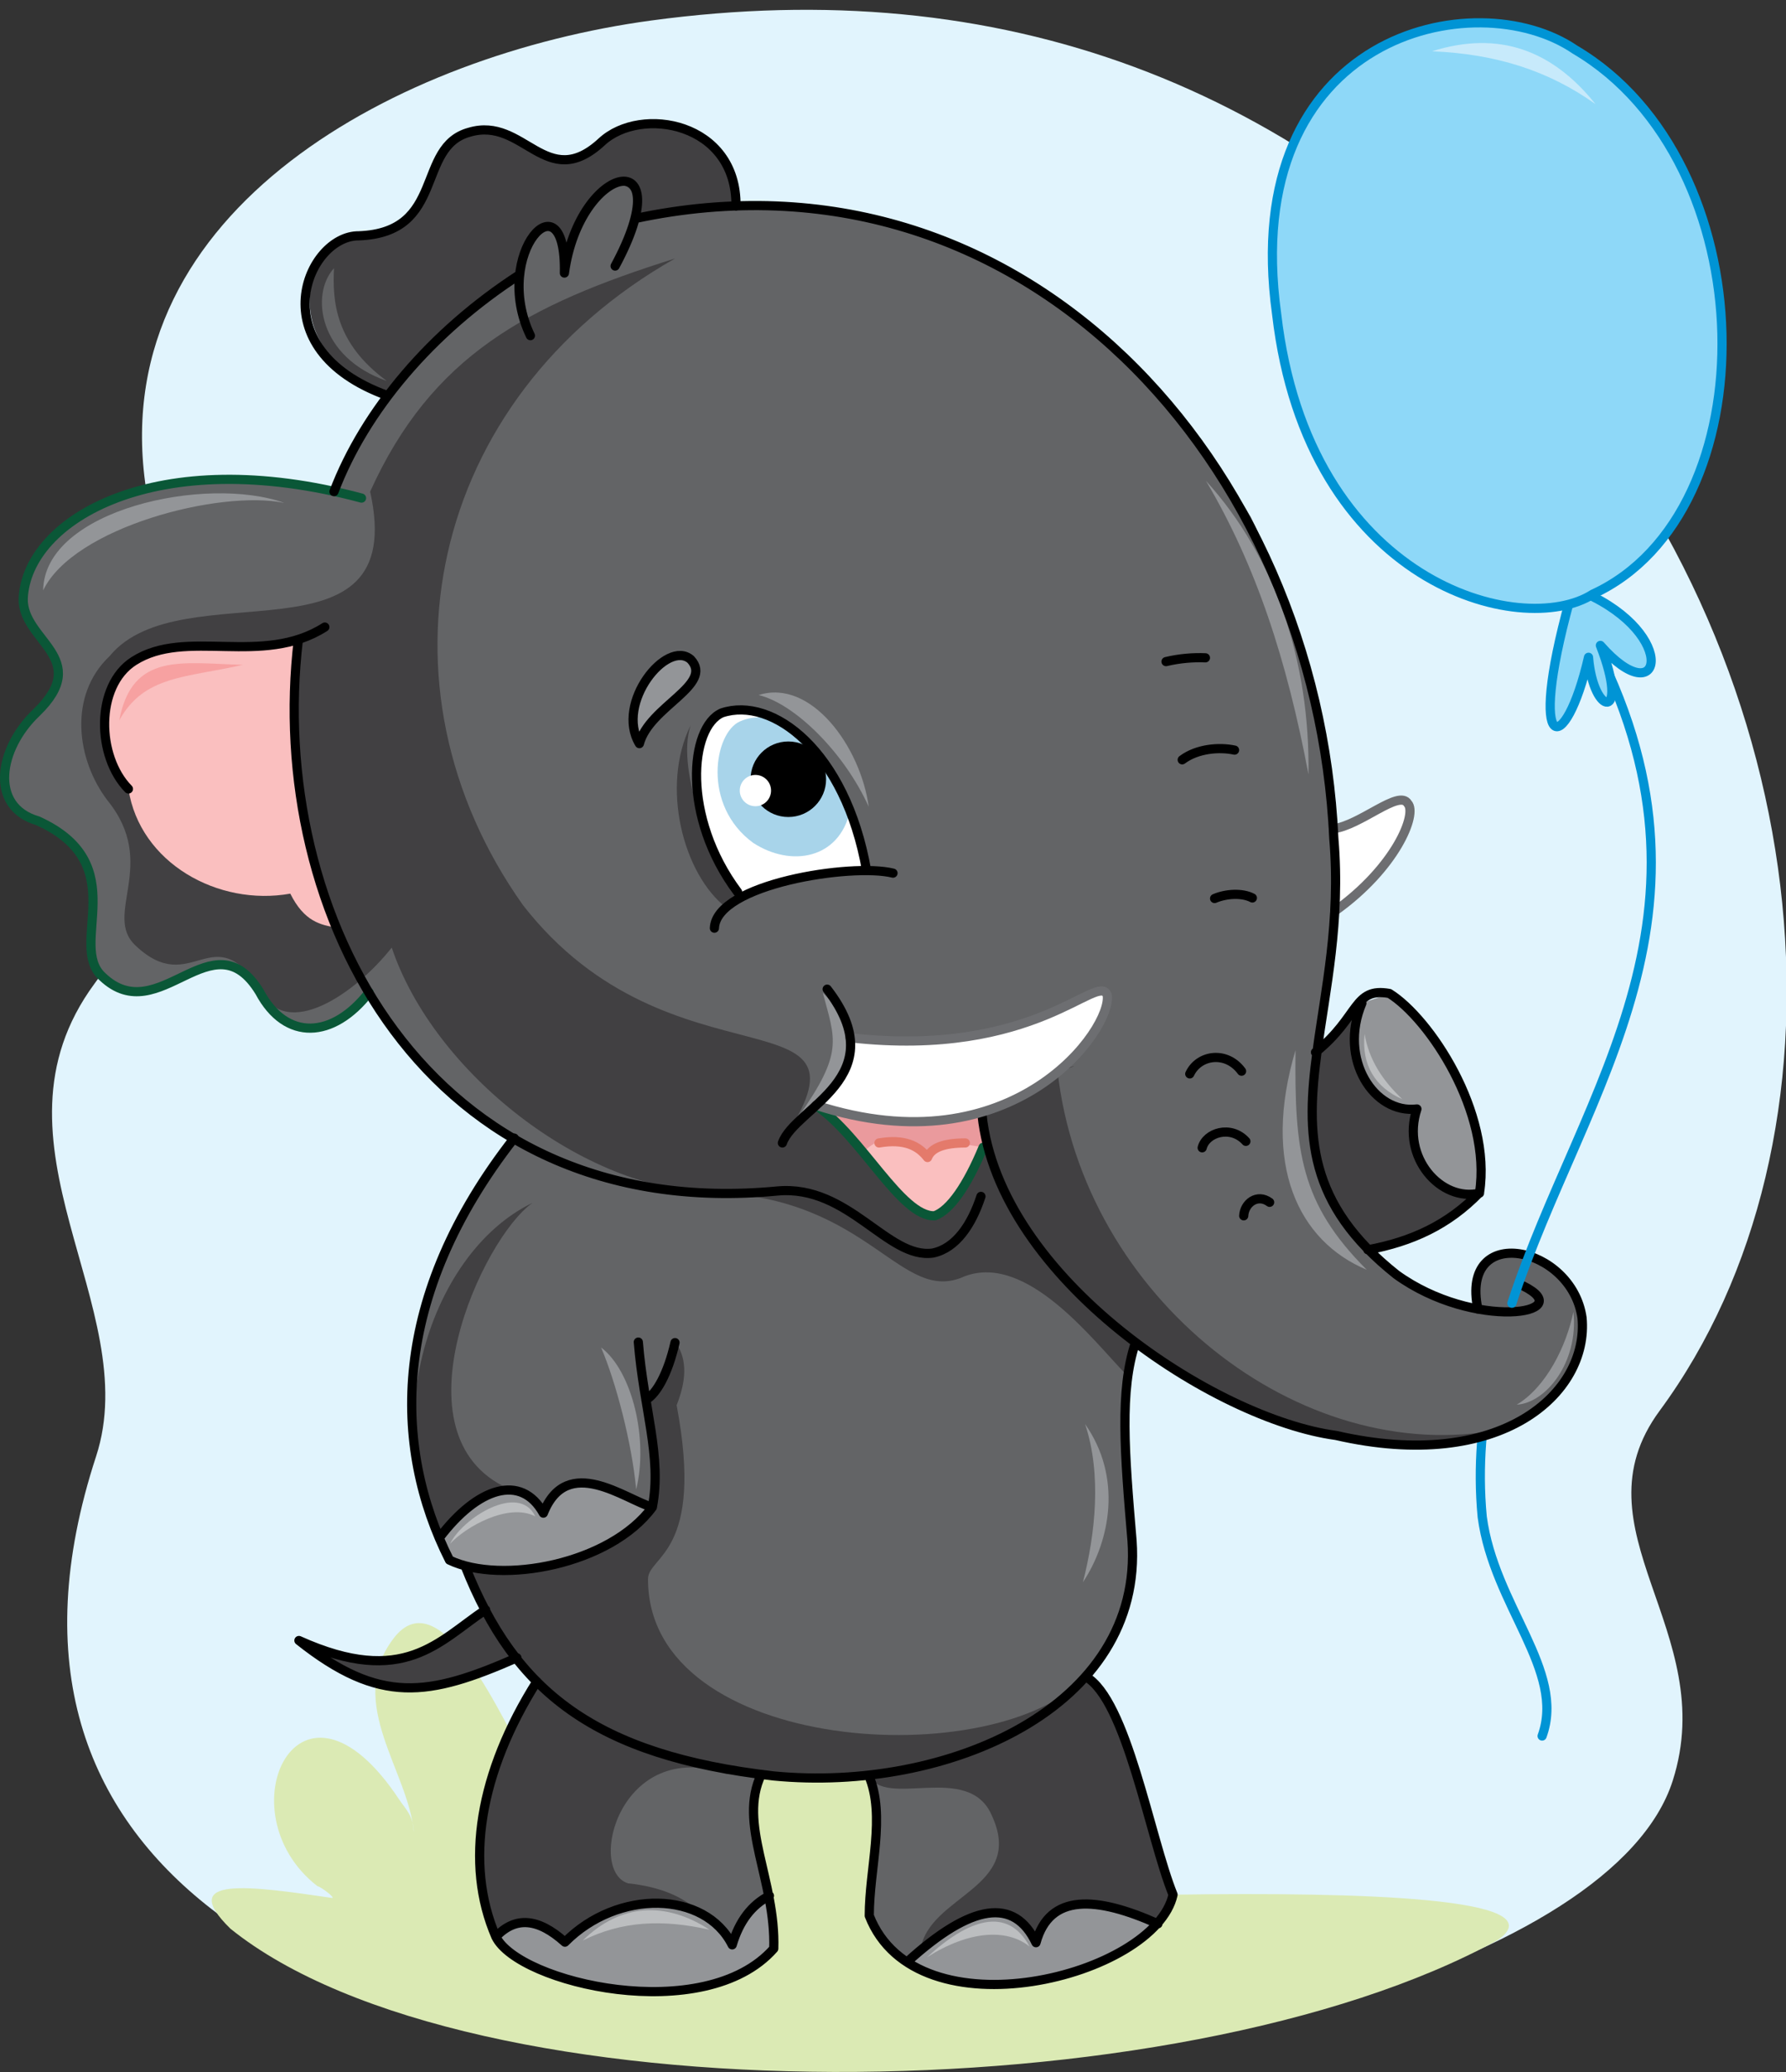 <?xml version="1.0" encoding="utf-8"?>
<!-- Generator: Adobe Illustrator 21.1.0, SVG Export Plug-In . SVG Version: 6.00 Build 0)  -->
<svg version="1.1" id="Layer_1" xmlns="http://www.w3.org/2000/svg" xmlns:xlink="http://www.w3.org/1999/xlink" x="0px" y="0px"
	 viewBox="0 0 331 384" style="enable-background:new 0 0 331 384;" xml:space="preserve">
<rect x="0" y="0" width="331" height="384" fill="#333333" stroke="none"/>
<style type="text/css">
	.st0{fill-rule:evenodd;clip-rule:evenodd;fill:#E1F4FD;}
	.st1{fill-rule:evenodd;clip-rule:evenodd;fill:#DBEAB4;}
	.st2{fill-rule:evenodd;clip-rule:evenodd;fill:#414042;}
	.st3{fill:none;stroke:#0094D5;stroke-width:1.702;stroke-linecap:round;stroke-linejoin:round;stroke-miterlimit:22.926;}
	.st4{fill-rule:evenodd;clip-rule:evenodd;fill:#939598;}
	.st5{fill-rule:evenodd;clip-rule:evenodd;fill:#636466;}
	.st6{fill-rule:evenodd;clip-rule:evenodd;fill:#FABFBF;}
	.st7{fill-rule:evenodd;clip-rule:evenodd;fill:#EA9A9D;}
	.st8{fill-rule:evenodd;clip-rule:evenodd;fill:#FFFFFF;}
	.st9{fill:none;stroke:#0A5737;stroke-width:1.702;stroke-linecap:round;stroke-linejoin:round;stroke-miterlimit:22.926;}
	.st10{fill:none;stroke:#6D6E71;stroke-width:1.702;stroke-linecap:round;stroke-linejoin:round;stroke-miterlimit:22.926;}
	.st11{fill-rule:evenodd;clip-rule:evenodd;fill:#A8D4EA;}
	.st12{fill:none;stroke:#E47A6B;stroke-width:1.702;stroke-linecap:round;stroke-linejoin:round;stroke-miterlimit:22.926;}
	.st13{fill-rule:evenodd;clip-rule:evenodd;}
	.st14{fill:none;stroke:#000000;stroke-width:1.702;stroke-linecap:round;stroke-linejoin:round;stroke-miterlimit:22.926;}
	.st15{fill-rule:evenodd;clip-rule:evenodd;fill:#F7A1A1;}
	.st16{fill-rule:evenodd;clip-rule:evenodd;fill:#8ED8F8;}
	.st17{fill-rule:evenodd;clip-rule:evenodd;fill:#C7EAFB;}
	.st18{fill-rule:evenodd;clip-rule:evenodd;fill:#BCBEC0;}
</style>
<path class="st0" d="M120.7,3.8C74.1,10.1,20.1,38.6,26.9,89.4c5.1,37.8,18.8,54.5-9.4,92.9c-21.7,29.5,9.4,59.8,0.3,87.6
	C-32.5,423.8,288.3,397.8,310,330c8.9-27.8-18.7-46.5-2.4-68.6c36.9-50.1,31.1-135.4-22.4-195.8C240.4,14.9,185-4.9,120.7,3.8z"/>
<path class="st1" d="M42.7,357.4c44.1,35.5,175.7,34.6,234.9,2.1c11.2-7.9-25.7-8.9-60.1-8.4l-43.8-6.2
	c15.1-23.8-18.5-48.3-32.4-20.8c0,0-1-10.6-6.4-11.7c-9.2-1.9-15,11.3-17.4,18.8c-0.6,3.1-2.3-39.5-13.1-25.8
	c-1.2,2.1-6.7,21-6.7,21c-4-6.1-15.9-34.9-24.9-22.6c-8.8,11.8,3,24.5,3.9,35.8c-0.1-3.2-1.5-4.3-2.7-6.1c-18.5-28-32.8,2.3-15.2,16
	c0.8,0.2,3.5,2.3,2.7,2.2C46.4,349.5,32.6,347.5,42.7,357.4z"/>
<path class="st2" d="M252.4,185.9l16.9,22.7l4.9,12.4c-4.9,5.8-12,9.1-20.7,10.6l-18.2-8.8l8.8-28.1L252.4,185.9z"/>
<path class="st3" d="M276.5,254.3c-1.8,8.5-2.7,17.3-1.8,26.8c2.2,16.5,15.5,28.5,11.1,40.6"/>
<path class="st4" d="M274.4,221c0.1-18.1-6.8-29.1-16.7-36.9l-5.1,1.7c-4.4,10.4,2.3,20.6,10.2,19.6
	C259.6,214.4,267.2,222.8,274.4,221z"/>
<path class="st2" d="M136.4,39.6L80.9,76c-33-6.6-24.7-32.4-14.3-32.3c16.2-0.6,10.5-16.5,20.5-19.2c10.1-3,14.2,11.3,24.5,1.8
	C118.8,19.5,136.7,24.2,136.4,39.6z"/>
<path class="st5" d="M68.4,183.9c7.9,12.1,16.9,20.7,26.8,27c-20.8,28.1-24.5,55.3-12,78.2h3.3l2.2,6.8l4.9,9.5l5.9,6.1
	c-12.7,21.3-13.8,34.5-7.2,48c4.9,7.8,35.9,16.4,51.1,1.5c0.8-14-7.2-23.7-2.3-32.3l19.9,0.2c2.3,10.5,1.3,15.3,0.1,26
	c6.9,19.8,46.5,9.9,56.3-3.9c-4.4-14.8-9.6-38.8-16.2-40.4c6.7-7.7,9.5-18,8.7-25.2c-1.1-14.3-3.7-22.6,0.6-36.6
	c7.7,7.8,29.2,19,52.8,19c21,0.1,29.7-11.8,29.8-23.6c3.3-8-22.1-21.3-19.3-1.6c-3-0.7-11.5-1.4-20.3-11.1
	c-15.5-16.9-10-31.1-6.1-62.6c15.9-13,15.6-22.4,10.6-20.1l-10.9,4.9c-1.8-21-6.7-40.5-15.3-57.9c-27.6-46.6-71.5-64-114.3-54.8
	c2.4-10.5-9.5-9.9-13,9.9c-0.1-9.2-5.1-13-8.2,0.3c-15.7,8.8-27.4,21.9-34.5,40C24,84.4,4,97.9,4.3,110.9c-0.2,7.9,12.9,11,2.5,21.1
	c-7.1,6.7-8.8,17.5,0.2,20.1c17.9,8.1,5.4,23,12,28.9c10.5,10,20.4-11.4,29.1,2.8C53.1,192.9,61.7,192.4,68.4,183.9z"/>
<path class="st2" d="M125.4,260.4c5.2,27.5-5.3,27.9-5.3,32.2c-0.1,32.6,64.8,36.2,81.1,18c8,6.6,12.1,29.2,16.2,40.4
	c-6.6,17.3-41.9,14.6-46.8,10.3c1.5-10.1,19.5-11.4,13.2-24.9c-4.3-10-19.9-1.1-22.8-7.5l-26.4-0.2c-19.7-6.8-25.9,17.9-18.2,20.3
	c12.3,1.3,16.2,7.6,18.8,14.6c-11.6,8.8-36.8,5.5-42.8-4.1c-6.5-13.5-5.5-26.6,7.2-48l-4-4.2c-11.8,4.7-27.3,10.6-40.1-3.3
	c14,8.2,24.1,1.4,34.6-5.7l-3.7-8.2l-3-1c-14.2-22.5-4.5-56.7,15.3-66.2c-9.3,6.5-26.1,43.1-4.6,52.9l1.6,6.2l25.4-2.7
	c0.8-5.3,0.8-11.5-1.2-19.8l3.6-4.8l1.8-5.8C127.5,252.1,127.1,256.1,125.4,260.4z M72.6,175.6c7.8,23.2,35.6,45,59.5,45.4
	c29.2,0.9,34.8,21,46.7,15.5c11.5-4.3,23.7,11.8,29.8,18.1l1.8-5.9c19.1,15.4,46.7,23.2,67.6,16.2c-37,7.2-77.3-24.4-82-66.4
	c15-5-29.5,12.2-39.9,0.4l-11.2,12.7c19.6-29-20.4-8.4-48-43.9C68.2,127.2,79.1,74,125.1,47.9c-27.4,8.6-45.1,18-56.5,43.2
	c7.4,33.4-35,14.3-48.3,30.5c-7.7,7.3-6.1,19.2-0.4,26.7c9.6,11.8-0.9,21.2,5.2,26.9c10.5,10,14.4-5.8,23.2,8.4
	C53.1,192.9,65.8,184.2,72.6,175.6z"/>
<polygon class="st6" points="153.1,205.5 179,204.5 182,206.6 182.2,212.6 176.3,222.8 173.1,225.3 169.6,224 166.9,221.7 "/>
<path class="st7" d="M153.1,205.5l25.9-1l2.9,2.1l0.2,6c-6.7-1.3-10.1-0.6-10.3,2c-4.3-4.3-8.3-4.7-11.9-1L153.1,205.5z"/>
<path class="st6" d="M23.8,146.2c2.1,13.7,16.6,21.8,30,19.4c2.6,5.2,5.6,5.8,8.6,6.3c-6.8-18.3-9.1-36.1-7.1-53.4
	c-11.5,2.9-20.8-2.2-30.5,4.1C17.6,127.1,17.9,140.2,23.8,146.2z"/>
<path class="st8" d="M160.7,161.7c-8.5,0.1-15.7,0.2-23.2,4.5c-10.4-13.9-9.7-31.5-3.7-34.1C143.1,129,156.8,139.4,160.7,161.7z"/>
<path class="st8" d="M247.4,168.8l-0.4-15.3c5.1-0.6,12.3-7.4,13.9-4.7C262.9,150.8,258.8,160.8,247.4,168.8z"/>
<path class="st8" d="M151.3,204.9c4.7-3.3,6.8-7.4,6.3-12.6c34.5,3.9,46-12.3,47.7-7.9C206.2,190.5,187.9,216.7,151.3,204.9z"/>
<path class="st9" d="M151.3,204.9c8.4,5.7,15.7,20.6,21.9,20.4c2.9-1,6.1-5.7,9-12.7"/>
<path class="st10" d="M247,153.6c5.1-0.6,12.3-7.4,13.9-4.7c1.8,1.9-2.2,11.9-13.6,20"/>
<path class="st11" d="M155.4,146.5l2.1,3.9c-2,8.7-10.8,10.4-17.9,5.8c-9.6-7-7.2-20.4-2.5-22.5C143.1,131,151.3,135.4,155.4,146.5z
	"/>
<path class="st12" d="M162.9,211.8c4.7-0.8,7.3,0.5,9,2.7c0.7-1.8,3-2.7,7-2.7"/>
<path class="st9" d="M67,92.3C29,82.1,5,96.2,4.3,110.9c-0.2,7.9,12.9,11,2.5,21.1c-7.1,6.7-8.8,17.5,0.2,20.1
	c17.9,8.1,5.4,23,12,28.9c10.5,10,20.4-11.4,29.1,2.8c4.9,9.2,13.6,8.7,20.3,0.1"/>
<circle class="st13" cx="146.1" cy="144.4" r="7"/>
<ellipse class="st8" cx="140" cy="146.5" rx="2.9" ry="2.9"/>
<path class="st4" d="M81.4,284.9l1.9,4.1c13.2,4.4,28.7,0.6,37.6-9.8c-9.2-5-17.3-7.3-20.2,1.1C96.6,273,89.7,274.3,81.4,284.9z"/>
<path class="st4" d="M118.5,137.8c1.8-6.9,13.9-10.9,9.5-15.6C123.6,118.4,114,130.3,118.5,137.8z"/>
<path class="st14" d="M118.5,137.8c1.8-6.9,13.9-10.9,9.5-15.6C123.6,118.4,114,130.3,118.5,137.8z"/>
<path class="st4" d="M168.1,363.6c11,7.2,31,6.8,46.5-7c-11.4-5.1-20.1-5.7-22.6,3.5C188,351.7,180,352.8,168.1,363.6z M142.6,351.4
	l0.9,9.6c-12,14-47.9,6.9-51.5-2.2c3.6-3.8,7.8-3.5,12.8,1c9.8-9.9,26-9.5,31,0.5C136.9,356.1,139.2,353.1,142.6,351.4z"/>
<path class="st14" d="M91.9,358.9c3.6-3.8,7.8-3.5,12.8,1c9.8-9.9,26-9.5,31,0.5c1.3-4.4,3.6-7.4,6.9-9.1 M201.2,310.7
	c7.6,4.2,11.9,29.8,16.2,40.4c-3.3,15.1-47.5,26.5-56.3,3.9c0-8.7,3.1-18.5-0.1-26 M99.5,311.6c-10.6,16.8-13.5,33.7-7.6,47.3
	c4.2,8.6,38.7,16.7,51.5,2.2c0.4-12.7-6.7-23.1-2.3-32.3 M86.2,290.2c9.2,23.3,24.1,35.1,57.2,38.9c32.1,3.1,68.6-12.7,66.4-43.6
	c-1.4-16.4-2.3-27.8,0.6-36.6 M90,298.3c-8.7,5.8-15.1,14.5-34.6,5.7c15,11.9,24,10.4,40.4,3.2 M119.7,259.4c2-1.1,4.1-4.9,5.4-10.6
	 M120.9,279.3c-5-1.4-15.8-10-20.2,1.1c-4.1-7.4-12.2-4.8-19.3,4.6 M95.3,210.9c-22.9,29.3-22.7,57-12,78.2
	c9.6,4.6,29.8,0.8,37.6-9.8c1.8-9.4-1.6-18.2-2.6-30.6 M214.6,356.5c-11.4-5.1-20.1-5.7-22.6,3.5c-4-8.4-11.9-7.3-23.8,3.5"/>
<path class="st15" d="M22.1,133.5c4.6-8.4,12.5-7.9,22.9-10.3C33.7,122.9,24.5,120.8,22.1,133.5z"/>
<path class="st4" d="M111.4,249.7c2.7,6.3,5.7,17.6,6.5,26.3C120.2,266.8,117.2,254.1,111.4,249.7z M201.1,263.9
	c3.1,9.3,1.9,20.3-0.4,29.3C205.8,285.5,208,273.7,201.1,263.9z M291.6,243.1c-1.3,6.3-5,13.9-10.5,17.2
	C286.5,260,292.6,252.4,291.6,243.1z M253.3,235.3c-12.3-12.3-13.4-21.9-13.2-40.7C233.8,215.8,240.6,230,253.3,235.3z M223.5,89.1
	c9.3,15.7,15,33.2,19,54.4C242.8,122.7,236.4,103.3,223.5,89.1z M161,149.5c-4.5-10-13.7-19.1-20.4-20.7
	C150.3,125.7,159.5,138.4,161,149.5z M152.5,184c2.3,8.7,3.9,11-4.5,22.9C157.9,198.9,161.8,193,152.5,184z M8,109.4
	c5.6-11.7,32.8-18.7,44.7-16.2C38.3,88,8.2,94.4,8,109.4z"/>
<path class="st2" d="M128,134.4c-2.9,8.6,4.5,26.1,9.5,31.8l-2.9,2C126.6,162,122.4,145.7,128,134.4z"/>
<path class="st14" d="M243.8,195c8.2-6.6,7-12.1,13.7-10.9c7.4,4.6,19,22,16.7,36.9c-5.8,6-12.6,9.1-20.7,10.6 M182,206.6
	c3.2,30.4,43.3,56.4,65.6,59.4c30.5,7,46.9-7.8,45.6-21.8c-1.9-13.4-22.7-17.7-19.3-1.6 M117.7,40.5C189.7,25.1,244,86,247.2,155.4
	c1.3,15.4-1.6,28.1-3.1,39.4c-2.1,15.5-1.8,28.3,14.7,41.4c14.4,10.4,34,7.3,23.5,2.1 M98.3,62.2C91,47,105,32,104.6,50.6
	c2.8-20.5,21.8-24.3,9.4-1.3 M71.8,73.3C47.8,64.6,57,43.6,66.5,43.7c16.2-0.6,10.5-16.5,20.5-19.2c10.1-3,14.2,11.3,24.5,1.8
	c7.3-6.8,25.1-3.6,24.9,11.9 M60.2,116.2c-11.6,7.4-25.7,0.1-35.4,6.3c-7.2,4.6-6.9,17.7-1,23.7 M55.3,118.5
	c-6.1,50.9,23.9,108.4,88.8,102.2c13.2-1.2,20.4,12.7,28.8,11.5c4.3-0.9,7.2-5.3,8.9-10.5 M96.3,50.9C79.9,61.5,67.6,76.1,61.9,91.1
	 M235.3,222.8c-2.3-1.7-4.7,0.2-4.8,2.5 M230.9,211.5c-2.8-3.1-7.4-1.6-8.1,1.2 M230.1,198.5c-2.8-3.8-7.9-3.1-9.6,0.5 M219.1,140.8
	c2.8-2.1,6.9-2.4,9.7-1.8 M216.1,122.6c2.5-0.6,5.1-0.8,7.3-0.7 M225.1,166.5c2.1-0.9,5.1-1.1,7-0.1 M252.4,185.9
	c-4.4,10.4,2.3,20.6,10.2,19.6c-3,9,4.5,17.3,11.6,15.6"/>
<path class="st10" d="M157.5,192.3c34.5,3.9,46-12.3,47.7-7.9c1,6.1-17.3,32.3-54,20.4"/>
<path class="st14" d="M153.3,183.3c12.6,16.3-6,21.9-8.3,28.5"/>
<path class="st3" d="M293.2,115c29.8,53.1,0.1,86.4-13,126.5"/>
<path class="st16" d="M291,111.3l2.6-1.5c17.8,7.9,14.3,22.7,3,9.8c5.5,14.1-1.3,13.2-2.2,2.2C290.2,140.5,282.9,140.2,291,111.3z"
	/>
<path class="st3" d="M293.6,109.8c17.8,7.9,14.3,22.7,3,9.8c5.5,14.1-1.3,13.2-2.2,2.2c-4.3,18.7-11.5,18.5-3.5-10.5"/>
<path class="st16" d="M295.2,110.1c32.9-15.1,32-80.1-3.3-100.9c-18.4-12.6-62.5-3-55.3,49C242.4,108.3,282.1,118.5,295.2,110.1z"/>
<path class="st3" d="M295.2,110.1c32.9-15.1,32-80.1-3.3-100.9c-18.4-12.6-62.5-3-55.3,49C242.4,108.3,282.1,118.5,295.2,110.1z"/>
<path class="st17" d="M295.7,19.3c-8.7-6.2-18.4-9.3-30.3-9.8C277.8,5.6,287.7,9.3,295.7,19.3z"/>
<path class="st14" d="M136.7,165.3c-10.4-13.9-8.9-30.6-2.9-33.2c9.3-3.1,22.9,7,26.8,29.2 M165.5,161.8c-7.6-1.9-32.8,2-33.1,10.2"
	/>
<path class="st5" d="M71.7,70.6c-9.6-7-10.1-14.8-9.8-20.9C57.5,54.5,59,66.2,71.7,70.6z"/>
<path class="st18" d="M190.8,360.7c-4.3-3.4-11.3-2.9-19,2C179.4,355.7,186.7,353.1,190.8,360.7z M83.4,286.1
	c2.8-3.1,10.8-7.7,15.8-5.1C96.2,274.7,85.7,281.3,83.4,286.1z M108,359.6c7.2-3.6,14.7-4,23.5-2C123.4,352.3,115,352.7,108,359.6z
	 M252.9,191.6c0.8,4.7,3.2,8.5,7,12.1C254.9,201.5,252.3,197.4,252.9,191.6z"/>
</svg>
